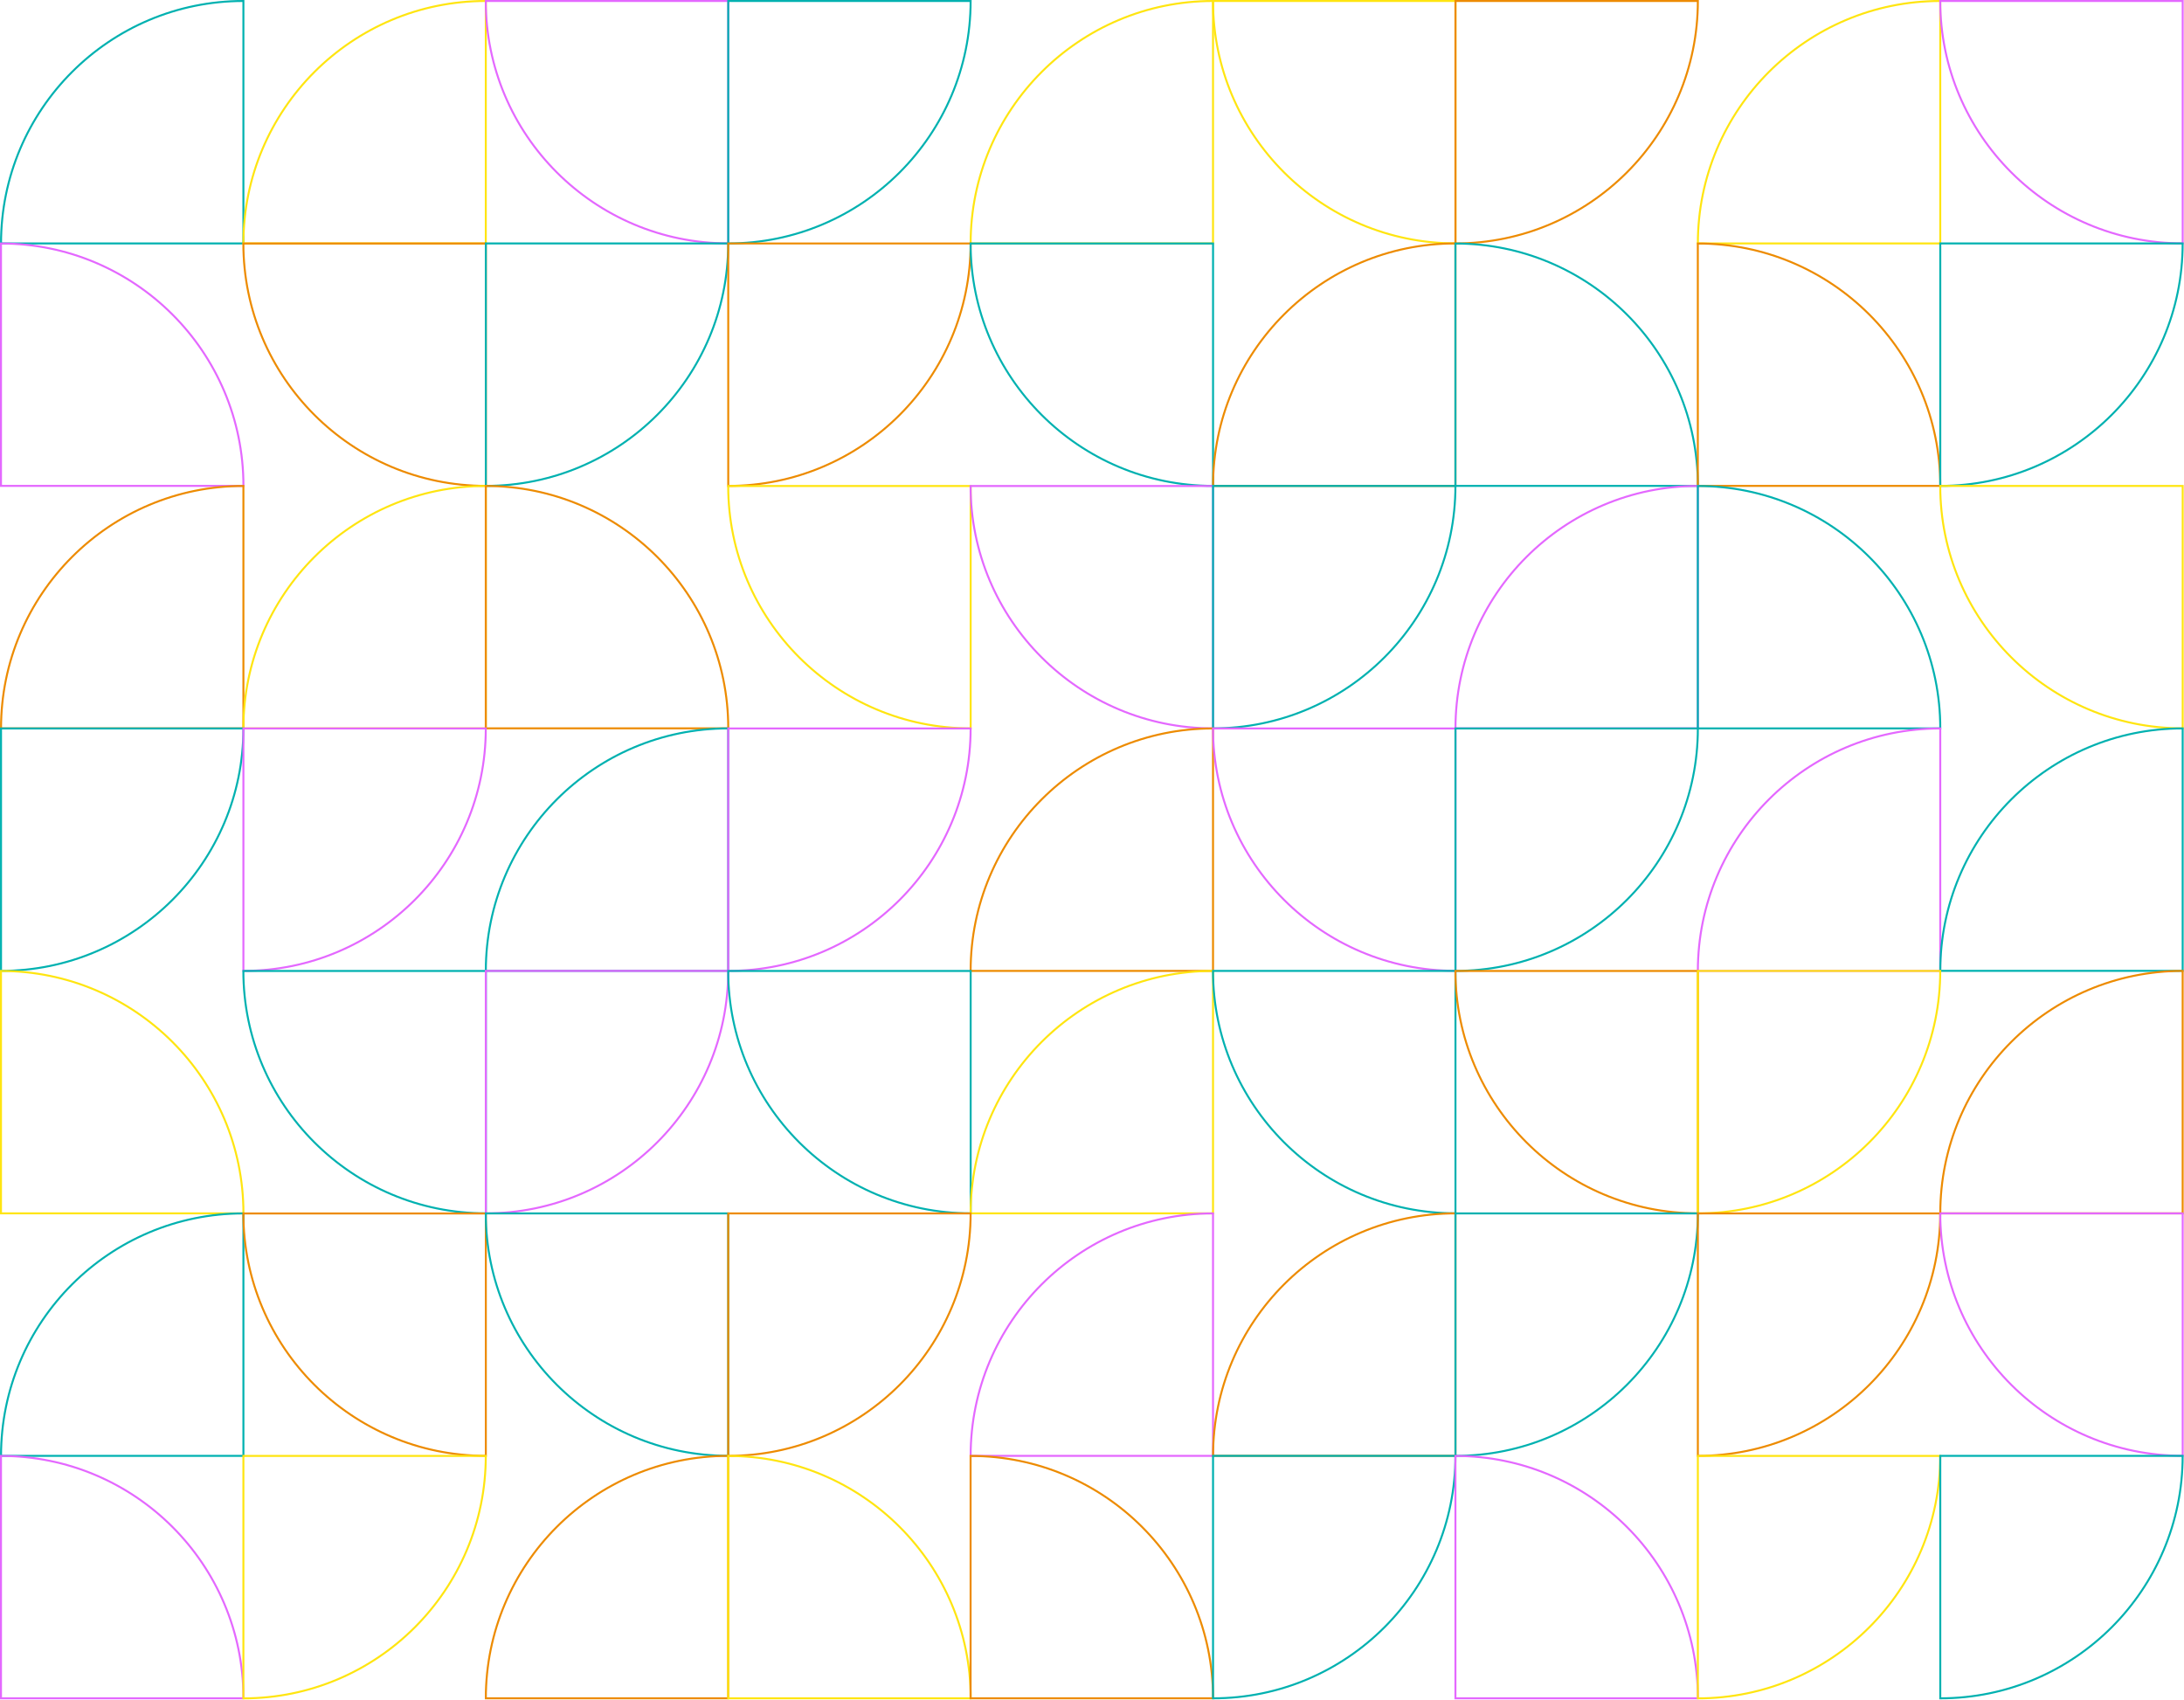 <svg width="2215" height="1724" viewBox="0 0 2215 1724" fill="none" xmlns="http://www.w3.org/2000/svg">
<g clip-path="url(#clip0_81_77)">
<path d="M1.04 246.9C1.04 111.09 111.1 1 246.86 1V246.9H1.03H1.04Z" stroke="#00B1B0" stroke-width="2" stroke-miterlimit="10"/>
<path d="M246.86 246.9C246.86 111.1 356.92 1 492.69 1V246.9H246.86Z" stroke="#FFE510" stroke-width="2" stroke-miterlimit="10"/>
<path d="M738.58 246.83C602.78 246.83 492.68 136.77 492.68 1H738.58V246.83Z" stroke="#E468FF" stroke-width="2" stroke-miterlimit="10"/>
<path d="M984.41 1C984.41 136.8 874.35 246.9 738.58 246.9V1H984.41Z" stroke="#00B1B0" stroke-width="2" stroke-miterlimit="10"/>
<path d="M984.41 246.9C984.41 111.1 1094.47 1 1230.24 1V246.9H984.41Z" stroke="#FFE510" stroke-width="2" stroke-miterlimit="10"/>
<path d="M1476.13 246.83C1340.33 246.83 1230.23 136.77 1230.23 1H1476.13V246.83Z" stroke="#FFE510" stroke-width="2" stroke-miterlimit="10"/>
<path d="M1721.96 1C1721.96 136.8 1611.9 246.9 1476.13 246.9V1H1721.96Z" stroke="#ED8B00" stroke-width="2" stroke-miterlimit="10"/>
<path d="M1721.96 246.9C1721.96 111.1 1832.02 1 1967.79 1V246.9H1721.96Z" stroke="#FFE510" stroke-width="2" stroke-miterlimit="10"/>
<path d="M2213.68 246.83C2077.88 246.83 1967.78 136.77 1967.78 1H2213.68V246.83Z" stroke="#E468FF" stroke-width="2" stroke-miterlimit="10"/>
<path d="M1 246.97C136.8 246.97 246.9 357.03 246.9 492.8H1V246.97Z" stroke="#E468FF" stroke-width="2" stroke-miterlimit="10"/>
<path d="M492.72 492.79C356.92 492.79 246.82 382.73 246.82 246.96H492.72V492.79Z" stroke="#ED8B00" stroke-width="2" stroke-miterlimit="10"/>
<path d="M738.55 246.9C738.55 382.7 628.49 492.8 492.72 492.8V246.9H738.55Z" stroke="#00B1B0" stroke-width="2" stroke-miterlimit="10"/>
<path d="M984.41 246.93C984.41 382.73 874.35 492.83 738.58 492.83V246.93H984.41Z" stroke="#ED8B00" stroke-width="2" stroke-miterlimit="10"/>
<path d="M1230.27 492.79C1094.47 492.79 984.37 382.73 984.37 246.96H1230.27V492.79Z" stroke="#00B1B0" stroke-width="2" stroke-miterlimit="10"/>
<path d="M1230.27 492.79C1230.27 356.99 1340.33 246.89 1476.1 246.89V492.79H1230.27Z" stroke="#ED8B00" stroke-width="2" stroke-miterlimit="10"/>
<path d="M1476.09 246.97C1611.89 246.97 1721.99 357.03 1721.99 492.8H1476.09V246.97Z" stroke="#00B1B0" stroke-width="2" stroke-miterlimit="10"/>
<path d="M1721.92 246.97C1857.72 246.97 1967.82 357.03 1967.82 492.8H1721.92V246.97Z" stroke="#ED8B00" stroke-width="2" stroke-miterlimit="10"/>
<path d="M2213.64 246.9C2213.64 382.7 2103.58 492.8 1967.81 492.8V246.9H2213.64Z" stroke="#00B1B0" stroke-width="2" stroke-miterlimit="10"/>
<path d="M1.04 738.76C1.04 602.96 111.1 492.86 246.87 492.86V738.76H1.04Z" stroke="#ED8B00" stroke-width="2" stroke-miterlimit="10"/>
<path d="M246.86 738.76C246.86 602.96 356.92 492.86 492.69 492.86V738.76H246.86Z" stroke="#FFE510" stroke-width="2" stroke-miterlimit="10"/>
<path d="M492.69 492.86C628.49 492.86 738.59 602.92 738.59 738.69H492.69V492.86Z" stroke="#ED8B00" stroke-width="2" stroke-miterlimit="10"/>
<path d="M984.44 738.72C848.64 738.72 738.54 628.66 738.54 492.89H984.44V738.72Z" stroke="#FFE510" stroke-width="2" stroke-miterlimit="10"/>
<path d="M1230.27 738.72C1094.47 738.72 984.37 628.66 984.37 492.89H1230.27V738.72Z" stroke="#E468FF" stroke-width="2" stroke-miterlimit="10"/>
<path d="M1476.09 492.83C1476.09 628.63 1366.03 738.73 1230.26 738.73V492.83H1476.09Z" stroke="#00B1B0" stroke-width="2" stroke-miterlimit="10"/>
<path d="M1476.13 738.76C1476.13 602.96 1586.19 492.86 1721.96 492.86V738.76H1476.13Z" stroke="#E468FF" stroke-width="2" stroke-miterlimit="10"/>
<path d="M1721.92 492.9C1857.72 492.9 1967.82 602.96 1967.82 738.73H1721.92V492.9Z" stroke="#00B1B0" stroke-width="2" stroke-miterlimit="10"/>
<path d="M2213.68 738.69C2077.88 738.69 1967.78 628.63 1967.78 492.86H2213.68V738.69Z" stroke="#FFE510" stroke-width="2" stroke-miterlimit="10"/>
<path d="M246.86 738.79C246.86 874.59 136.8 984.69 1.03 984.69V738.79H246.86Z" stroke="#00B1B0" stroke-width="2" stroke-miterlimit="10"/>
<path d="M492.69 738.79C492.69 874.59 382.63 984.69 246.86 984.69V738.79H492.69Z" stroke="#E468FF" stroke-width="2" stroke-miterlimit="10"/>
<path d="M492.72 984.65C492.72 848.85 602.78 738.75 738.55 738.75V984.65H492.72Z" stroke="#00B1B0" stroke-width="2" stroke-miterlimit="10"/>
<path d="M984.41 738.79C984.41 874.59 874.35 984.69 738.58 984.69V738.79H984.41Z" stroke="#E468FF" stroke-width="2" stroke-miterlimit="10"/>
<path d="M984.41 984.69C984.41 848.89 1094.47 738.79 1230.24 738.79V984.69H984.41Z" stroke="#ED8B00" stroke-width="2" stroke-miterlimit="10"/>
<path d="M1476.13 984.62C1340.33 984.62 1230.23 874.56 1230.23 738.79H1476.13V984.62Z" stroke="#E468FF" stroke-width="2" stroke-miterlimit="10"/>
<path d="M1721.96 738.79C1721.96 874.59 1611.9 984.69 1476.13 984.69V738.79H1721.96Z" stroke="#00B1B0" stroke-width="2" stroke-miterlimit="10"/>
<path d="M1721.96 984.69C1721.96 848.89 1832.02 738.79 1967.79 738.79V984.69H1721.96Z" stroke="#E468FF" stroke-width="2" stroke-miterlimit="10"/>
<path d="M1967.82 984.65C1967.82 848.85 2077.88 738.75 2213.65 738.75V984.65H1967.82Z" stroke="#00B1B0" stroke-width="2" stroke-miterlimit="10"/>
<path d="M1 984.76C136.8 984.76 246.9 1094.82 246.9 1230.59H1V984.76Z" stroke="#FFE510" stroke-width="2" stroke-miterlimit="10"/>
<path d="M492.72 1230.59C356.92 1230.59 246.82 1120.53 246.82 984.76H492.72V1230.59Z" stroke="#00B1B0" stroke-width="2" stroke-miterlimit="10"/>
<path d="M738.55 984.69C738.55 1120.49 628.49 1230.59 492.72 1230.59V984.69H738.55Z" stroke="#E468FF" stroke-width="2" stroke-miterlimit="10"/>
<path d="M984.44 1230.59C848.64 1230.59 738.54 1120.53 738.54 984.76H984.44V1230.59Z" stroke="#00B1B0" stroke-width="2" stroke-miterlimit="10"/>
<path d="M984.41 1230.62C984.41 1094.82 1094.47 984.72 1230.24 984.72V1230.62H984.41Z" stroke="#FFE510" stroke-width="2" stroke-miterlimit="10"/>
<path d="M1476.13 1230.55C1340.33 1230.55 1230.23 1120.49 1230.23 984.72H1476.13V1230.55Z" stroke="#00B1B0" stroke-width="2" stroke-miterlimit="10"/>
<path d="M1721.99 1230.59C1586.19 1230.59 1476.09 1120.53 1476.09 984.76H1721.99V1230.59Z" stroke="#ED8B00" stroke-width="2" stroke-miterlimit="10"/>
<path d="M1967.78 984.73C1967.78 1120.53 1857.72 1230.63 1721.95 1230.63V984.73H1967.78Z" stroke="#FFE510" stroke-width="2" stroke-miterlimit="10"/>
<path d="M1967.82 1230.59C1967.82 1094.79 2077.88 984.69 2213.65 984.69V1230.59H1967.82Z" stroke="#ED8B00" stroke-width="2" stroke-miterlimit="10"/>
<path d="M1.04 1476.55C1.04 1340.75 111.1 1230.65 246.87 1230.65V1476.55H1.04Z" stroke="#00B1B0" stroke-width="2" stroke-miterlimit="10"/>
<path d="M492.72 1476.52C356.92 1476.52 246.82 1366.46 246.82 1230.69H492.72V1476.52Z" stroke="#ED8B00" stroke-width="2" stroke-miterlimit="10"/>
<path d="M738.58 1476.48C602.78 1476.48 492.68 1366.42 492.68 1230.65H738.58V1476.48Z" stroke="#00B1B0" stroke-width="2" stroke-miterlimit="10"/>
<path d="M984.41 1230.66C984.41 1366.46 874.35 1476.56 738.58 1476.56V1230.66H984.41Z" stroke="#ED8B00" stroke-width="2" stroke-miterlimit="10"/>
<path d="M984.41 1476.55C984.41 1340.75 1094.47 1230.65 1230.24 1230.65V1476.55H984.41Z" stroke="#E468FF" stroke-width="2" stroke-miterlimit="10"/>
<path d="M1230.27 1476.52C1230.27 1340.72 1340.33 1230.62 1476.1 1230.62V1476.52H1230.27Z" stroke="#ED8B00" stroke-width="2" stroke-miterlimit="10"/>
<path d="M1721.96 1230.66C1721.96 1366.46 1611.9 1476.56 1476.13 1476.56V1230.66H1721.96Z" stroke="#00B1B0" stroke-width="2" stroke-miterlimit="10"/>
<path d="M1967.78 1230.66C1967.78 1366.46 1857.72 1476.56 1721.95 1476.56V1230.66H1967.78Z" stroke="#ED8B00" stroke-width="2" stroke-miterlimit="10"/>
<path d="M2213.68 1476.48C2077.88 1476.48 1967.78 1366.42 1967.78 1230.65H2213.68V1476.48Z" stroke="#E468FF" stroke-width="2" stroke-miterlimit="10"/>
<path d="M1 1476.62C136.8 1476.62 246.9 1586.68 246.9 1722.45H1V1476.62Z" stroke="#E468FF" stroke-width="2" stroke-miterlimit="10"/>
<path d="M492.69 1476.59C492.69 1612.39 382.63 1722.49 246.86 1722.49V1476.59H492.69Z" stroke="#FFE510" stroke-width="2" stroke-miterlimit="10"/>
<path d="M492.72 1722.45C492.72 1586.65 602.78 1476.55 738.55 1476.55V1722.45H492.72Z" stroke="#ED8B00" stroke-width="2" stroke-miterlimit="10"/>
<path d="M738.55 1476.62C874.35 1476.62 984.45 1586.68 984.45 1722.45H738.55V1476.62Z" stroke="#FFE510" stroke-width="2" stroke-miterlimit="10"/>
<path d="M984.37 1476.62C1120.17 1476.62 1230.27 1586.68 1230.27 1722.45H984.37V1476.62Z" stroke="#ED8B00" stroke-width="2" stroke-miterlimit="10"/>
<path d="M1476.09 1476.55C1476.09 1612.35 1366.03 1722.45 1230.26 1722.45V1476.55H1476.09Z" stroke="#00B1B0" stroke-width="2" stroke-miterlimit="10"/>
<path d="M1476.09 1476.62C1611.89 1476.62 1721.99 1586.68 1721.99 1722.45H1476.09V1476.62Z" stroke="#E468FF" stroke-width="2" stroke-miterlimit="10"/>
<path d="M1967.78 1476.59C1967.78 1612.39 1857.72 1722.49 1721.95 1722.49V1476.59H1967.78Z" stroke="#FFE510" stroke-width="2" stroke-miterlimit="10"/>
<path d="M2213.64 1476.55C2213.64 1612.35 2103.58 1722.45 1967.81 1722.45V1476.55H2213.64Z" stroke="#00B1B0" stroke-width="2" stroke-miterlimit="10"/>
</g>
<defs>
<clipPath id="clip0_81_77">
<rect width="2214.68" height="1723.48" fill="white"/>
</clipPath>
</defs>
</svg>
